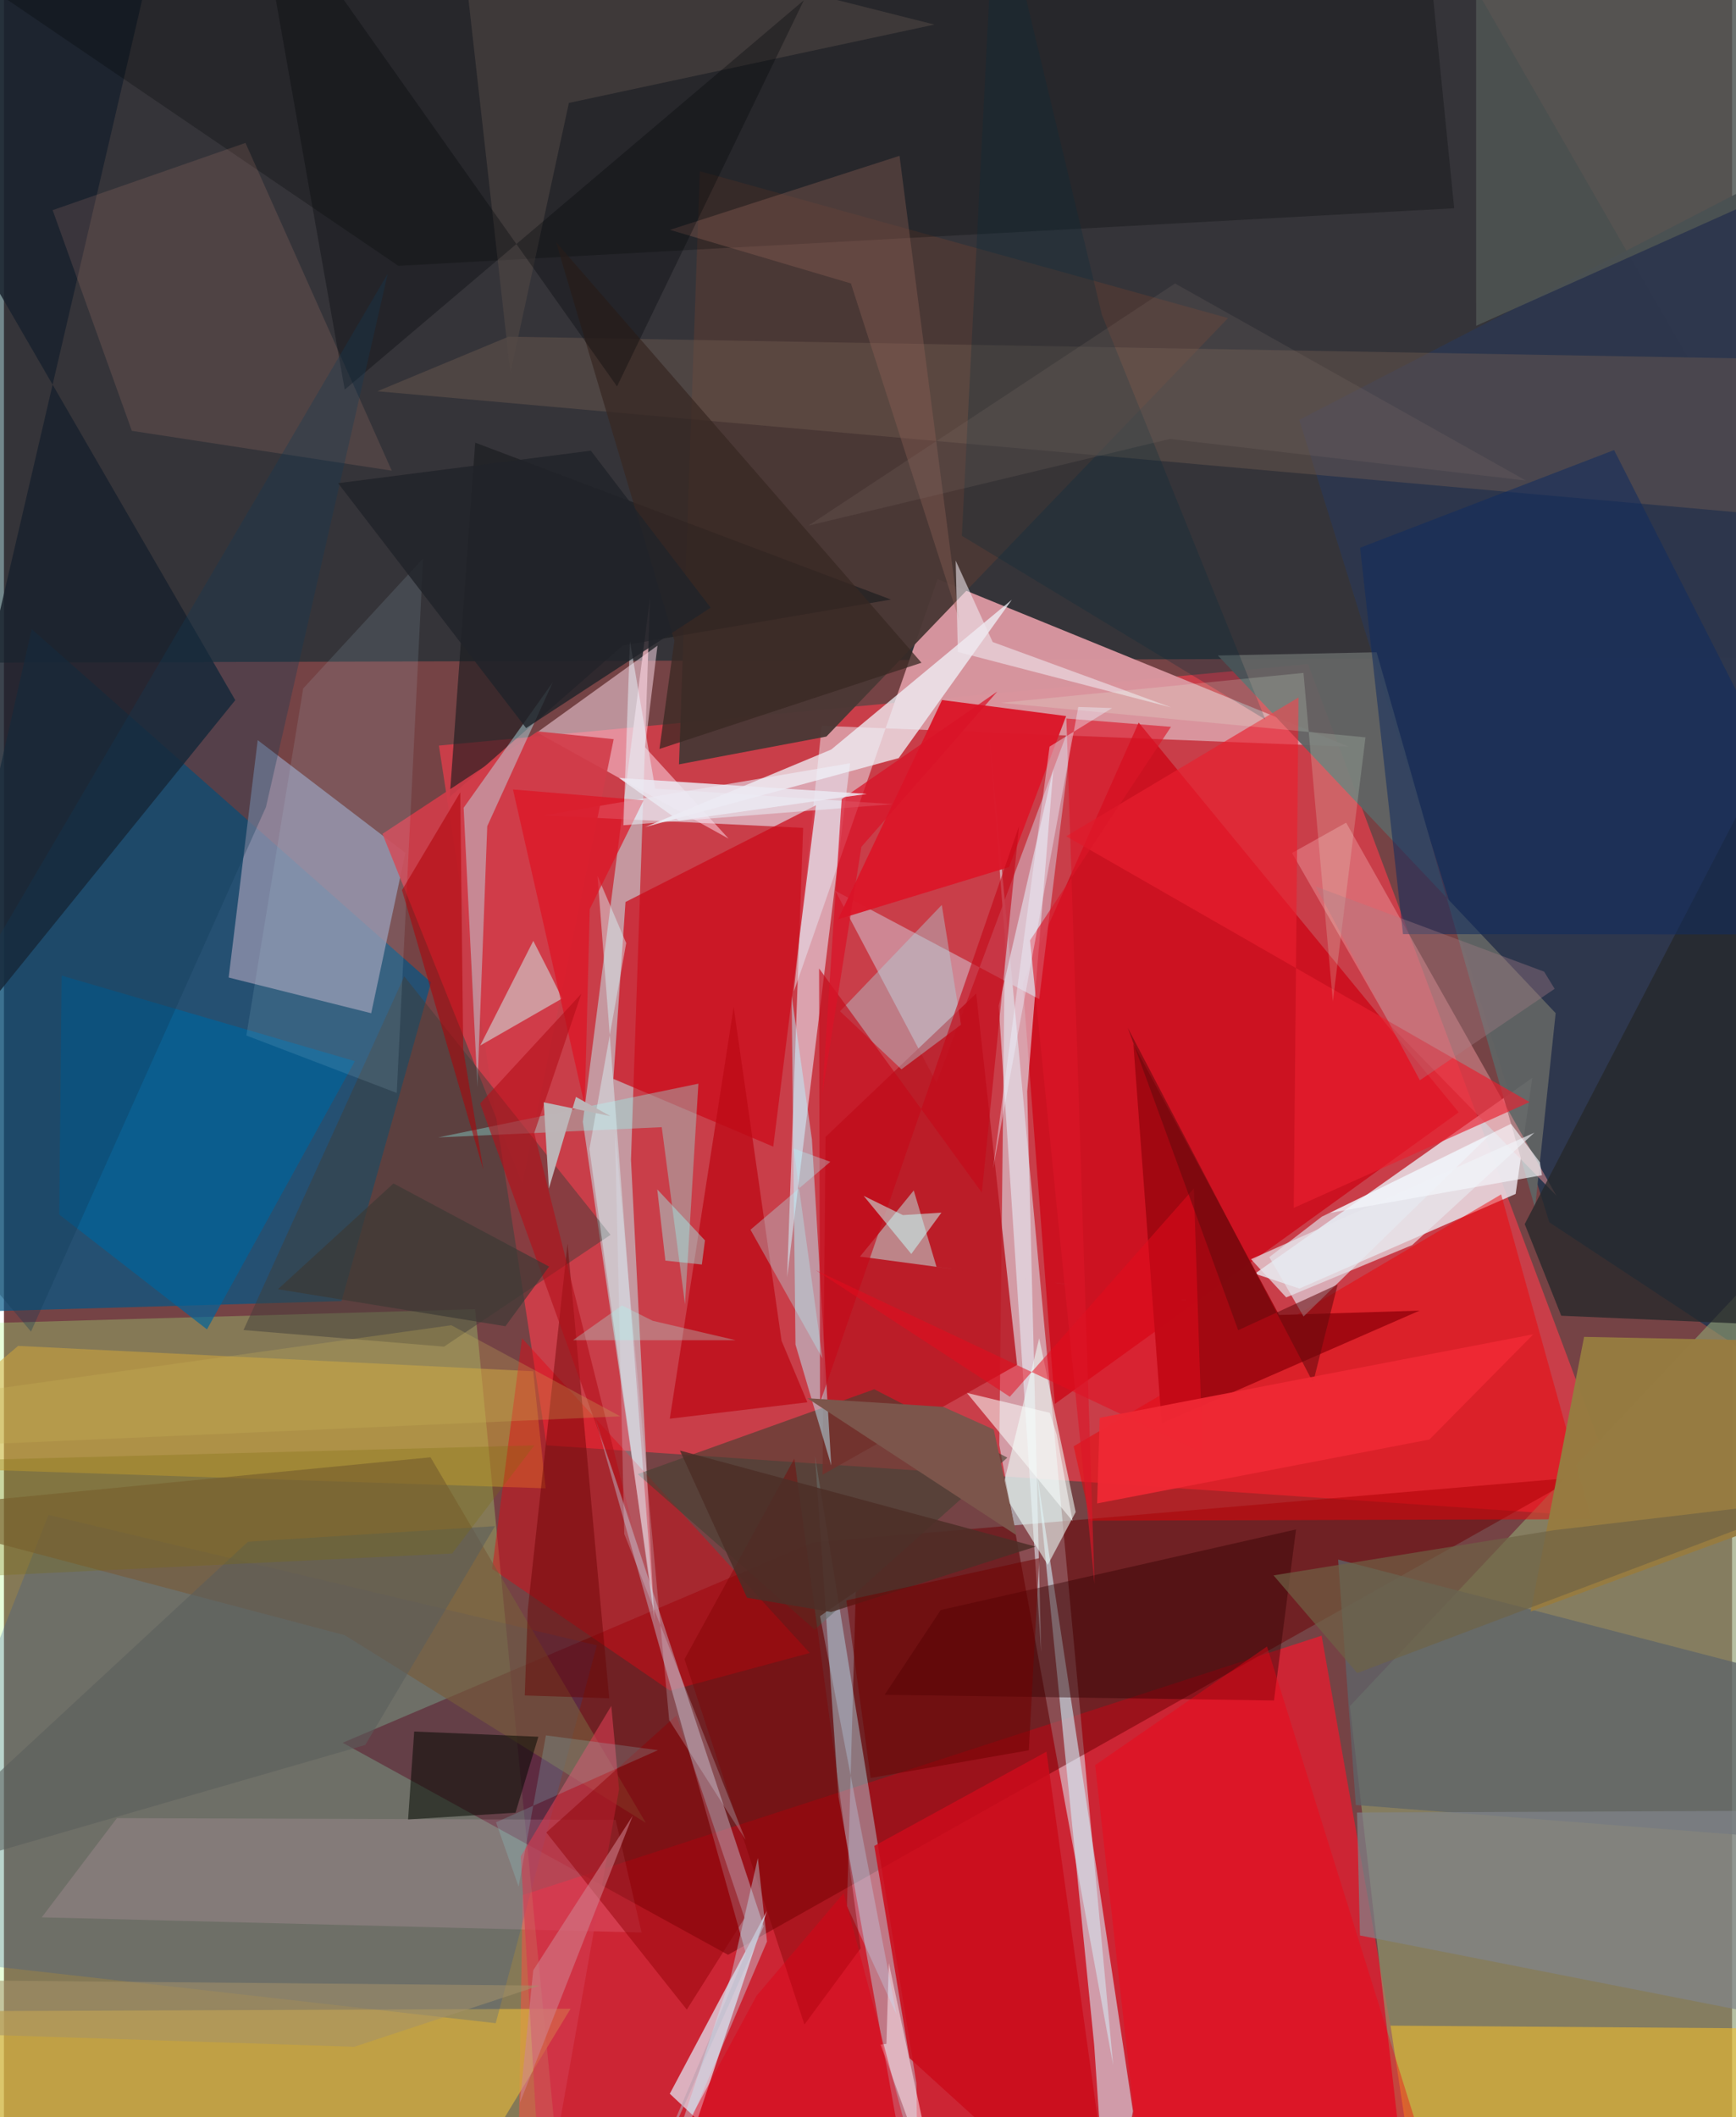 <svg xmlns="http://www.w3.org/2000/svg" width="228" height="278" viewBox="0 0 836 1024"><path fill="#754345" d="M0 0h836v1024H0z"/><path fill="#ff3b4b" fill-opacity=".612" d="M210.415 360.613L630.867 321.2 785.64 734.573l-523.11-35.515z"/><path fill="#03282f" fill-opacity=".557" d="M679.534-62L898 317.86l-960 2.802V-34.15z"/><path fill="#f0192c" fill-opacity=".702" d="M248.877 1045.045L689.517 1086l-52.075-294.88-386.537 125.479z"/><path fill="#005686" fill-opacity=".686" d="M206.612 475.153L13.426 304.293-62 635.788l225.303-6.493z"/><path fill="#aefd80" fill-opacity=".29" d="M-62 1050.87l3.026-409.45 286.909-8.204 40.157 413.101z"/><path fill="#2e374d" fill-opacity=".992" d="M898 62.743v627.719L747.612 591.21 626.62 203.048z"/><path fill="#d997a0" fill-opacity=".969" d="M451.678 280.07l198.851 81.078-254.884-10.099-13.516 128.48z"/><path fill="#8e9c6f" fill-opacity=".647" d="M651.116 825.187L681.094 1086l200.694-64.017L898 562.695z"/><path fill="#e7dfe6" fill-opacity=".859" d="M605.169 616.029l134.193-94.72-8.051 56.151-104.62 45.769z"/><path fill="#dcf4fd" fill-opacity=".514" d="M481.52 698.922l55.09 299.988-59.899-643.478 7.542 98.8z"/><path fill="#6d0005" fill-opacity=".51" d="M760.515 714.616L350.302 945.47 163.865 842.915l227.442-96.866z"/><path fill="#c598a0" fill-opacity=".996" d="M280.047 542.589L314.3 777.081l-10.965-216.124 9.215-271.79z"/><path fill="#cd0212" fill-opacity=".729" d="M492.856 475.45l15.52 203.596 195.386-141.073-154.827-188.487z"/><path fill="#e7e1ef" fill-opacity=".612" d="M386.624 400.399l-7.758 217.403 30.44-248.64-148.187 25.21z"/><path fill="#9493ad" fill-opacity=".773" d="M194.202 412.508l-71.445-54.522-14.053 114.805 68.958 17.27z"/><path fill="#d6b03f" fill-opacity=".718" d="M-62 972.913l336.112-1.35-39.709 65.475L-62 1077.76z"/><path fill="#cf9aa7" fill-opacity=".788" d="M500.839 483.23l16.979-138.256-66.662 178.742-48.94-92.815z"/><path fill="#b3e1ef" fill-opacity=".439" d="M441.405 1007.515L392.36 704.17l11.365 164.89L442.433 1086z"/><path fill="#19222d" fill-opacity=".847" d="M111.905 338.636L-62 38.339 81.273-62-62 553.531z"/><path fill="#ef0006" fill-opacity=".471" d="M768.01 734.803l-43.72-157.109-206.799 121.83 8.114 35.956z"/><path fill="#4b3935" fill-opacity=".961" d="M592.193 153.848L336.625 82.79l-10.058 286.899 71.31-13.446z"/><path fill="#e3e7f5" fill-opacity=".714" d="M315.192 1086l53.91-161.718-46.987 88.386L400.379 1086z"/><path fill="#f4c12c" fill-opacity=".565" d="M670.804 979.738l172.371 1.277L898 1032.803 686.827 1086z"/><path fill="#cc0a1a" fill-opacity=".722" d="M372.167 554.598l-77.344-32.785 5.865-85.554 92.155-46.787z"/><path fill="#254f9d" fill-opacity=".235" d="M-62 944.624l299.898 33.927 48.908-182.775-265.272-63.067z"/><path fill="#d6a93a" fill-opacity=".51" d="M256.033 663.23l6.01 56.618L-62 709.161l68.862-58.188z"/><path fill="#d2f0fb" fill-opacity=".584" d="M527.416 989.033L534.03 1086l12.162-64.865-46.45-308.57z"/><path fill="#e30514" fill-opacity=".439" d="M250.622 647.234l139.214 152.248-67.622 18.236-86.05-58.93z"/><path fill="#b91924" fill-opacity=".871" d="M490.131 660.153l-94.135 53.107 1.48-163.374 72.852-69.359z"/><path fill="#474132" fill-opacity=".627" d="M485.41 704.996l-93.197 83.179-85.645-75.196 114.462-41.026z"/><path fill="#db182a" fill-opacity=".98" d="M486.251 419.366l-82.76 25.289 50.32-106.079 60.023 7.748z"/><path fill="#f0f3fa" fill-opacity=".749" d="M432.85 366.67l-122.67 33.354 90.03-37.5 87.384-72.47z"/><path fill="#000607" fill-opacity=".271" d="M-62-43.427l252.785 171.991 510.789-27.846L686.025-54.85z"/><path fill="#e9f4ff" fill-opacity=".537" d="M501.79 799.338l-20.545-312.846 26.413-114.554-12.633 155.986z"/><path fill="#a10811" fill-opacity=".98" d="M560.064 688.41l-13.696-183.53 70.503 131.128 67.974-2.11z"/><path fill="#ffdbea" fill-opacity=".51" d="M350.584 405.643l-92.712-51.392 58.287-41.981-6.009 49.13z"/><path fill="#606464" fill-opacity=".945" d="M740.707 584.292l9.957-94.278-163.407-172.97 76.798-1.558z"/><path fill="#5e656a" fill-opacity=".769" d="M898 892.03l-244.023-19.008-8.55-118.717 224.223 58.138z"/><path fill="#b9effd" fill-opacity=".49" d="M382.92 650.332l-1.876-168.709 9.82 69.39 9.358 157.818z"/><path fill="#715b51" fill-opacity=".427" d="M244.106 162.84L898 174.347v78.717l-717.345-63.83z"/><path fill="#01649b" fill-opacity=".694" d="M98.228 642.976l-71.482-55.548 1.145-115.556 141.887 41.372z"/><path fill="#191b1e" fill-opacity=".616" d="M429.093 289.983l-201.124-75.89-12.31 171.366 83.794-73.303z"/><path fill="#eefef9" fill-opacity=".576" d="M500.815 647.31l-18.012 73.77 22.173 35.798 13.489-25.54z"/><path fill="#d13c4a" fill-opacity=".914" d="M294.972 357.512l-36.735-3.76-75.126 49.552 67.656 168.99z"/><path fill="#bb9faf" fill-opacity=".573" d="M298.992 1086l68.55-154.322-81.97-247.227 73.31 260.273z"/><path fill="#505653" fill-opacity=".843" d="M712.21 157.571l-.028-219.406 163.104 8.815L898 74.344z"/><path fill="#b9f4fc" fill-opacity=".416" d="M233.81 399.59l31.694-69.598-43.12 60.7 6.664 135.128z"/><path fill="#423e3a" fill-opacity=".478" d="M212.923 651.325l-97.036-8.028L193.66 472.23l99.778 125.028z"/><path fill="#bebebe" fill-opacity=".643" d="M414.11 607.773l26.021-31.994 11.007 36.941 164.315 21.973z"/><path fill="#e79197" fill-opacity=".514" d="M671.193 496.476l79.815 81.817-101.694-180.407-26.18 14.671z"/><path fill="#310000" fill-opacity=".42" d="M426.077 819.695l27.111-40.984 171.882-38.983-10.67 82.738z"/><path fill="#967c41" fill-opacity=".98" d="M867.124 648.677l-102.702-2.08-25.828 132.828 141.85-52.07z"/><path fill="#92fcf3" fill-opacity=".345" d="M329.472 630.844l6.481-106.71-125.863 25.998 108.136-4.96z"/><path fill="#bc0a16" fill-opacity=".753" d="M376.18 648.472L353.002 487.11l-30.884 199.063 66.542-7.936z"/><path fill="#26282b" fill-opacity=".776" d="M898 642.656l-144.629-6.283-17.67-44.323 123.156-237.093z"/><path fill="#775c3b" fill-opacity=".647" d="M206.367 704.848l104.15 176.825-145.66-90.799L-62 730.846z"/><path fill="#102c5f" fill-opacity=".537" d="M676.823 451.814L898 451.98 778.93 217.676l-122.87 47.25z"/><path fill="#f9ac93" fill-opacity=".133" d="M61.873 208.386l-38.318-106.75 93.287-32.517 70.764 158.527z"/><path fill="#aed3dc" fill-opacity=".42" d="M404.458 489.107l49.234-51.417 9.3 57.943-28.803 21.541z"/><path fill="#f60012" fill-opacity=".392" d="M695.627 1067.154l-143.565 3.55L527.893 853.7l83.137-57.351z"/><path fill="#ffc3de" fill-opacity=".153" d="M308.455 934.69l-290.163-7.344 36.374-47.989 241.247.847z"/><path fill="#020900" fill-opacity=".522" d="M198.467 837.477l60.061 2.528-11.052 36.731-51.974 3.263z"/><path fill="#e91f2f" fill-opacity=".651" d="M623.965 584.214l2.306-246.876-112.385 67.128L738.05 533.042z"/><path fill="#d0f4f1" fill-opacity=".506" d="M270.047 482.924l-5.791-11.815-8.174-16.05-25.674 50.624z"/><path fill="#dcf9fd" fill-opacity=".439" d="M287.152 423.628l13.872 32.51-17.791 99.575 31.569 228.132z"/><path fill="#80858b" fill-opacity=".694" d="M655.992 936.11L898 983.635l-11.51-107.96-231.911.986z"/><path fill="#ca0c1b" fill-opacity=".863" d="M537.682 1086l-99.614-90.585-17.021-102.601 83.284-45.581z"/><path fill="#c40918" fill-opacity=".631" d="M473.061 576.777l-78.725-108.37.461 210.011 96.259-278.84z"/><path fill="#544a47" fill-opacity=".518" d="M273.307 49.78l-28.312 130.679-25.442-226.73 230.599 58.163z"/><path fill="#b8dbea" fill-opacity=".129" d="M144.767 332.981l58-62.912-12.747 258.556-72.76-27.787z"/><path fill="#670001" fill-opacity=".439" d="M272.656 601.536l20.146 219.861-40.852-1.36 1.468-41.535z"/><path fill="#e5f6ff" fill-opacity=".58" d="M637.536 588.455l81.014-39.392-89.836 87.683-16.573-28.721z"/><path fill="#382823" fill-opacity=".737" d="M443.875 320.547L267.068 117.085l57.266 192.8-7.218 52.358z"/><path fill="#926257" fill-opacity=".361" d="M322.172 111.178l87.556 25.909 52.446 162.998-28.926-224.718z"/><path fill="#de1425" fill-opacity=".722" d="M309.457 387.086l-26.069 52.6-2.432 95.045-34.705-152.897z"/><path fill="#d33c51" fill-opacity=".627" d="M249.998 897.855l43.822-72.792 3.755 40.357-37.214 209.215z"/><path fill="#ebf6ff" fill-opacity=".49" d="M315.052 381.421l115.056 7.53-130.441 10.196 3.166-88.971z"/><path fill="#020409" fill-opacity=".318" d="M120.592-62l175.997 248.89L386.975.115 164.857 188.444z"/><path fill="#fff2fb" fill-opacity=".49" d="M424.085 988.906l2.828-.343 1.166-39.067 26.033 121.772z"/><path fill="#bee5ff" fill-opacity=".294" d="M394.805 781.656l17.284-11.897-4.254 152.12 23.998 52.519z"/><path fill="#9dfef7" fill-opacity=".412" d="M316.048 575.262l23.077 24.656-1.502 11.69-17.643-1.895z"/><path fill="#123957" fill-opacity=".318" d="M185.659 132.386l-58.902 257.932L13.083 644.043-62 554.518z"/><path fill="#affafe" fill-opacity=".318" d="M382.016 555.497l13.95 101.46-34.817-62.192 38.62-32.85z"/><path fill="#f0e9ef" fill-opacity=".58" d="M564.747 342.179L461.46 315.337l-1.042-44.203 17.884 39.378z"/><path fill="#e50a1d" fill-opacity=".51" d="M486.613 675.557L392.825 614.4l187.025 88.163-4.217-127.744z"/><path fill="#b4101a" fill-opacity=".608" d="M256.53 548.014l22.772-67.348-48.942 53.023 73.72 204.105z"/><path fill="#900005" fill-opacity=".463" d="M325.33 829.695l32.983 98.006-27.97 44.288-67.96-85.688z"/><path fill="#042a39" fill-opacity=".267" d="M531.182 152.342L479.718-62 463.4 259.153l146.845 88.857z"/><path fill="#d91327" fill-opacity=".722" d="M414.796 409.59L395.84 529.392l9.44-142.897 75.274-52.027z"/><path fill="#cf8591" fill-opacity=".545" d="M249.553 1017.197l-.807 8.078 7.298-72.294 48.098-74.703z"/><path fill="#640a0d" fill-opacity=".561" d="M543.678 497.109l53.407 146.266 48.137-22.119-11.892 47.44z"/><path fill="#dc1528" fill-opacity=".62" d="M527.602 766.074l-31.21-311.248 68.18-103.277-50.599-4.036z"/><path fill="#7d0000" fill-opacity=".4" d="M387.242 979.227l-58-176.758 53.13-97.008 32.076 236.886z"/><path fill="#e8e7ee" fill-opacity=".682" d="M603.292 609.033l137.098-61.22-59.131 54.385-60.944 25.31z"/><path fill="#e7ffe5" fill-opacity=".184" d="M482.251 339.934l176.423 16.687-15.792 127.68-14.215-158.84z"/><path fill="#6e6245" fill-opacity=".682" d="M749.666 740.128l-135.49 21.829 40.5 47.236L877.558 725z"/><path fill="#f9fdfb" fill-opacity=".553" d="M465.838 673.698l40.104 9.632 3.364 10.596 7.667 41.785z"/><path fill="#5a5e5c" fill-opacity=".561" d="M237.54 738.137l-119.493 7.54L-62 912.441l236.793-68.455z"/><path fill="#ef2834" fill-opacity=".953" d="M530.096 685.75l209.786-40.408-50.273 50.898-160.763 30.918z"/><path fill="#af0007" fill-opacity=".537" d="M222.182 507.654l-1.436-124.43-28.187 47.302 39.361 135.319z"/><path fill="#edf2ff" fill-opacity=".4" d="M536.085 342.468l-30.238 18.628-27.33 204.109 41.22-223.284z"/><path fill="#df0016" fill-opacity=".439" d="M364.141 965.2l42.119-49.566L451.28 1086H298.902z"/><path fill="#e2edfe" fill-opacity=".224" d="M295.606 547.56l4.485 194.371 58.689 147.952-36.96-57.935z"/><path fill="#bdb5b7" fill-opacity=".988" d="M276.711 530.538l-13.078 44.29-2.515-41.673 32.248 6.673z"/><path fill="#aa8088" fill-opacity=".357" d="M634.536 428.745l50.434 93.745 65.213-44.236-5.091-8.296z"/><path fill="#7c554b" d="M478.81 691.39l-24.397-10.935-65.766-4.193 101.224 66.292z"/><path fill="#212329" fill-opacity=".827" d="M283.92 217.972L161.653 233.7l90.951 118.436 89.25-58.225z"/><path fill="#a8f9ee" fill-opacity=".294" d="M298.984 631.403l14.857 7.415 40.114 9.388-78.661-.005z"/><path fill="#7c6d0b" fill-opacity=".271" d="M-53.597 764.405l270.402-13.02 39.762-52.309-291.744 7.622z"/><path fill="#4d2e27" fill-opacity=".851" d="M327.026 701.586l32.444 71.174 40.676 6.906 98.927-31.632z"/><path fill="#3b3934" fill-opacity=".659" d="M263.721 612.594l-21.128 28.862-110.053-17.9 55.884-51.17z"/><path fill="#c6f1ff" fill-opacity=".376" d="M364.71 898.674l-13.084 57.233-36.499 109.762 54.02-126.622z"/><path fill="#700001" fill-opacity=".522" d="M419.276 859.943l76.513-13.395 5.095-92.929-93.333 20.424z"/><path fill="#cafefa" fill-opacity=".522" d="M415.911 578.395l18.955 9.31 18.654-1.187-14.58 19.98z"/><path fill="#8a7871" fill-opacity=".18" d="M736.235 232.42l-169.702-95.31-177.384 117.13 174.887-41.939z"/><path fill="#ece9f3" fill-opacity=".839" d="M297.555 376.28l28.98 20.604 63.405-9.024 27.446-3.872z"/><path fill="#c8b156" fill-opacity=".278" d="M298.196 685.037L-62 700.85l20.15-23.898 258.26-35.977z"/><path fill="#f4f7fb" fill-opacity=".655" d="M743.063 562.184l.964 6.238-102.538 18.212 87.578-43.091z"/><path fill="#8deef1" fill-opacity=".188" d="M238.052 881.372l10.927 31.144 13.199-73.17 54.212 7.138z"/><path fill="#a59168" fill-opacity=".537" d="M169.477 989.956L-62 982.402l53.545-24.485 267.54 2.431z"/></svg>